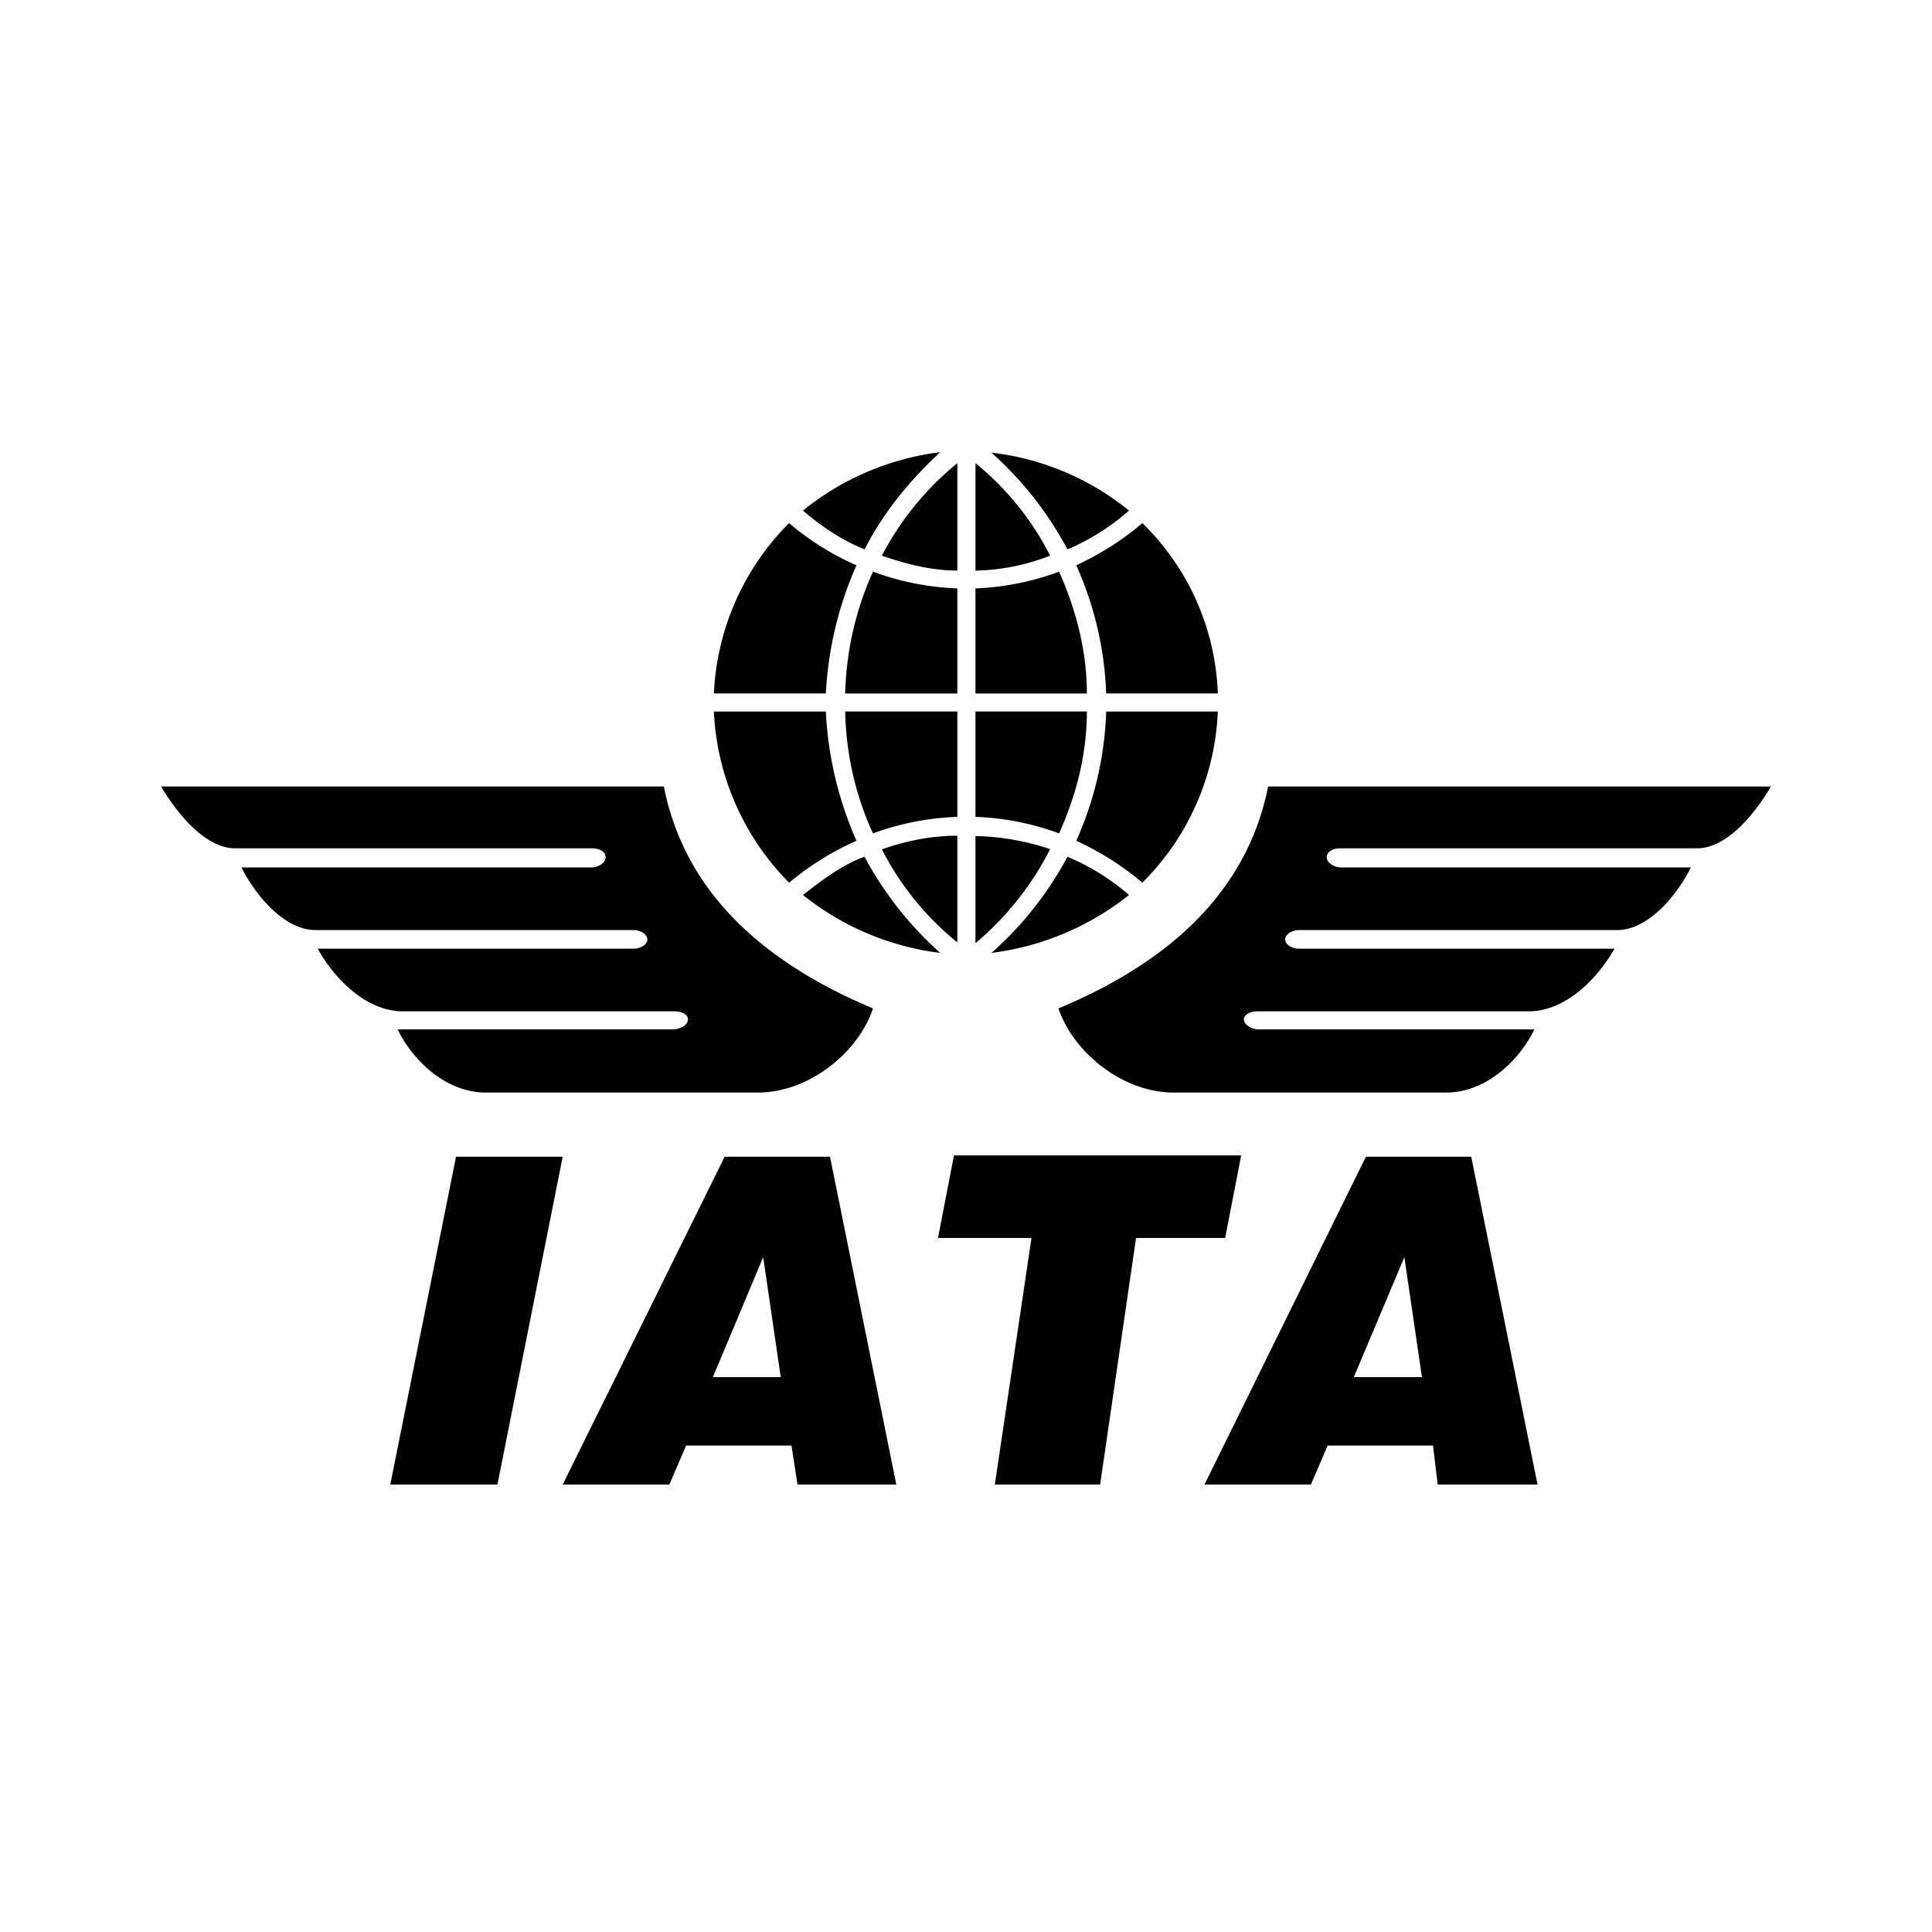 <svg xmlns="http://www.w3.org/2000/svg" width="100%" height="100%" viewBox="-3.2 -3.2 38.4 38.4"><path d="M4.557 26.307l1.307-6.516h2.12l-1.297 6.516zm6.412-2.135h1.349l-.349-2.385zm-2.985 2.135l3.219-6.516h2.094l1.318 6.516h-1.964l-.12-.776h-2.094l-.333.776zm8.589 0l.729-4.901h-1.859l.318-1.641h5.708l-.318 1.641H19.38l-.714 4.901zm7.135-2.135h1.354l-.349-2.385zm-2.968 2.135l3.208-6.516h2.094l1.318 6.516h-1.984l-.094-.776h-2.094l-.333.776zM32 12.432h-9.995c-.365 1.828-1.635 3.354-4.167 4.411.292.87 1.271 1.672 2.286 1.672h5.422c.828 0 1.484-.693 1.75-1.255h-5.51c-.339-.057-.354-.333-.016-.359h5.417c.698 0 1.333-.599 1.703-1.245h-6.307c-.318-.052-.318-.318 0-.37h6.359c.641 0 1.224-.745 1.464-1.245h-6.974c-.349-.047-.349-.37 0-.38h7.099c.557 0 1.094-.604 1.469-1.229zm-32 0h9.995c.359 1.828 1.635 3.354 4.156 4.411-.286.87-1.266 1.672-2.286 1.672H6.454c-.828 0-1.484-.693-1.75-1.255h5.51c.333-.057.354-.333.016-.359H4.808c-.698 0-1.333-.599-1.693-1.245h6.313c.318-.052.318-.318 0-.37H3.069c-.641 0-1.224-.745-1.469-1.245h6.979c.344-.047.344-.37 0-.38H1.475c-.557 0-1.099-.604-1.474-1.229zm12.76-5.484c.37.318.781.594 1.224.771.375-.734.896-1.37 1.505-1.932-1 .125-1.948.526-2.729 1.161zm-1.77 3.635h2.224c.047-.88.25-1.74.609-2.547a5.425 5.425 0 01-1.339-.839 5.115 5.115 0 00-1.495 3.385zm4.838-2.088v2.089h-2.229a6.253 6.253 0 01.552-2.422 5.394 5.394 0 001.677.333zm3.412-1.547a4.46 4.46 0 01-1.224.771 6.935 6.935 0 00-1.51-1.922 5.287 5.287 0 012.734 1.151zm1.765 3.635h-2.219a6.807 6.807 0 00-.594-2.547c.474-.224.922-.5 1.313-.839a4.971 4.971 0 011.5 3.385zm-4.817-2.088v2.089h2.214c0-.844-.208-1.646-.552-2.422a5.33 5.33 0 01-1.661.333zm-3.428 6.094c.37-.292.792-.609 1.224-.76a6.912 6.912 0 001.505 1.911 5.416 5.416 0 01-2.729-1.151zm-1.77-3.646h2.224a7.23 7.23 0 00.609 2.568 5.706 5.706 0 00-1.339.833 5.165 5.165 0 01-1.495-3.401zm4.838 2.093v-2.094h-2.229c.016.844.208 1.677.552 2.422a5.388 5.388 0 011.677-.328zm3.412 1.553a4.491 4.491 0 00-1.224-.76 6.872 6.872 0 01-1.51 1.911c1-.125 1.948-.526 2.734-1.151zm1.765-3.646h-2.219a6.82 6.82 0 01-.594 2.568c.474.219.901.484 1.313.833a5.09 5.09 0 001.5-3.401zm-4.817 2.093v-2.094h2.214c0 .844-.208 1.661-.552 2.422a5.324 5.324 0 00-1.661-.328zm-.36-7.031a5.879 5.879 0 00-1.5 1.839c.479.167.99.297 1.5.297zm.36 0a5.682 5.682 0 011.484 1.839 4.26 4.26 0 01-1.484.297zm-.36 9.526a5.727 5.727 0 01-1.5-1.849c.479-.172.99-.271 1.5-.271zm.36.016a5.978 5.978 0 001.484-1.87 4.967 4.967 0 00-1.484-.26z"/></svg>